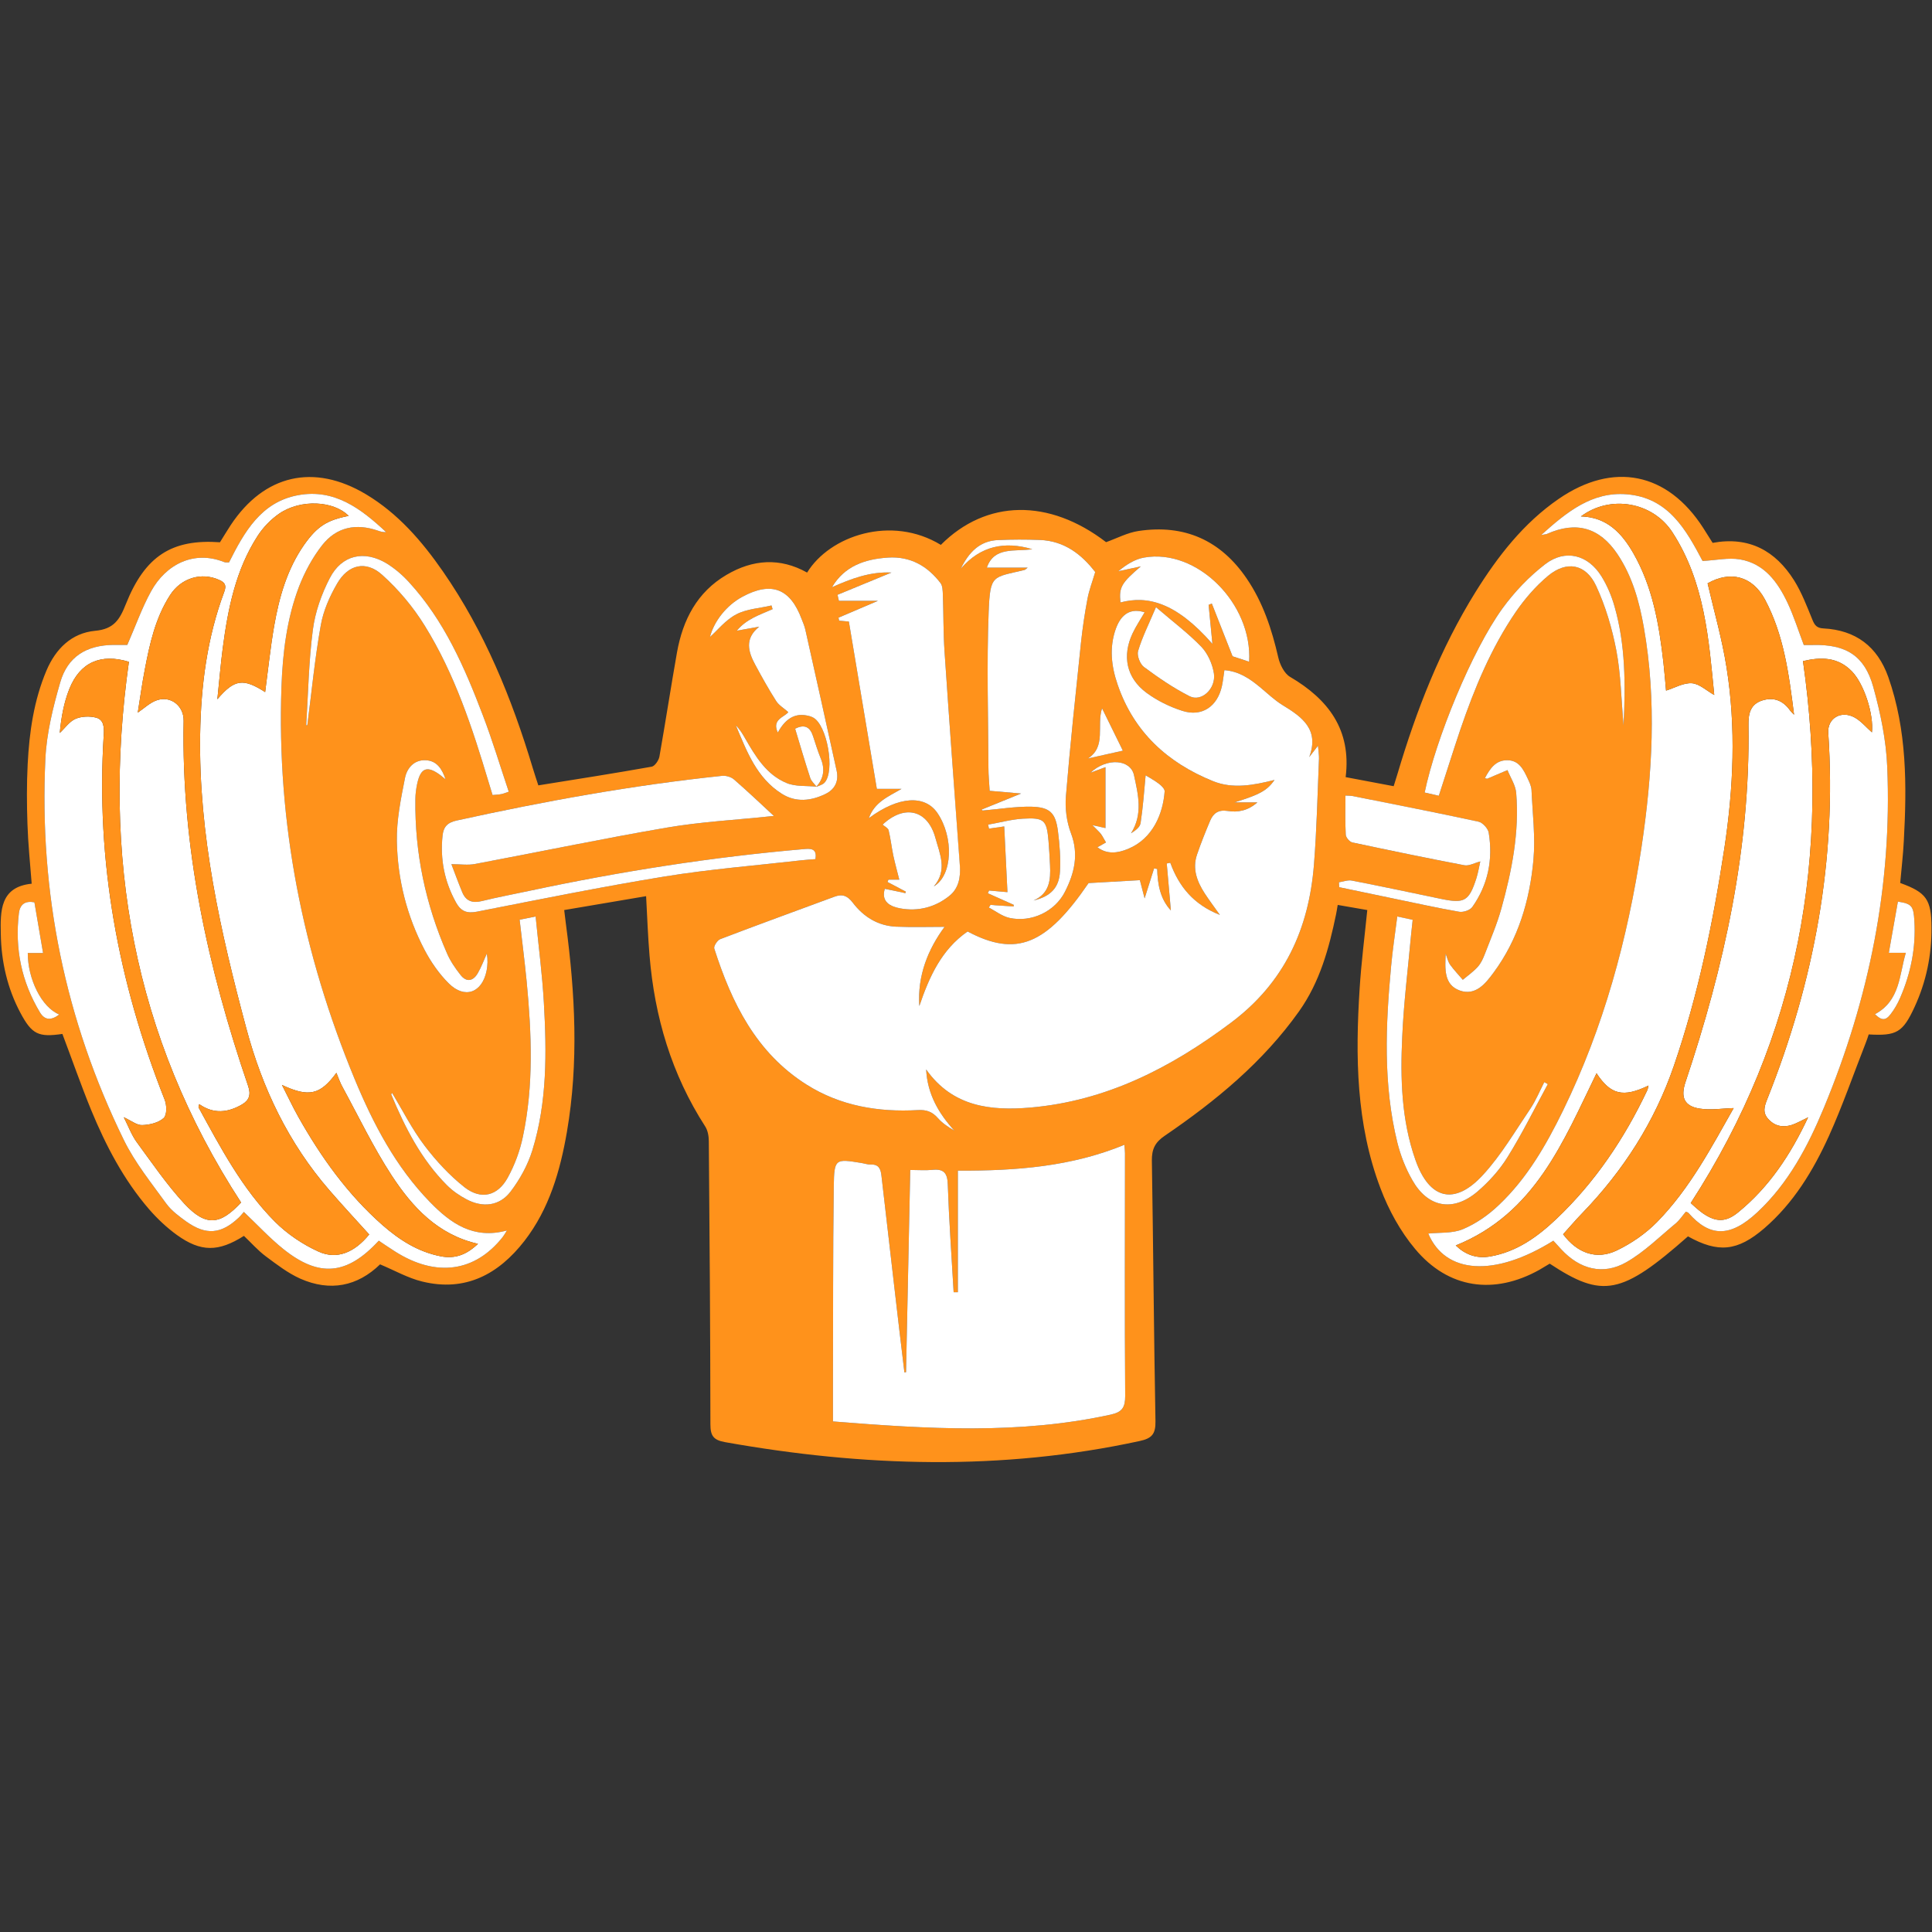<svg xmlns="http://www.w3.org/2000/svg" xmlns:xlink="http://www.w3.org/1999/xlink" width="100" zoomAndPan="magnify" viewBox="0 0 75 75" height="100" preserveAspectRatio="xMidYMid meet" version="1.0"><rect x="0" y="0" width="75" height="75" fill="#333333" stroke="none"/><defs><clipPath id="5351d1bd7b"><path d="M 0 18 L 75 18 L 75 56.906 L 0 56.906 Z M 0 18 " clip-rule="nonzero"/></clipPath></defs><g clip-path="url(#5351d1bd7b)"><path fill="#ff921b" d="M 51.867 35.488 C 51.59 36.824 51.238 38.117 50.43 39.258 C 49.027 41.234 47.191 42.742 45.215 44.09 C 44.84 44.344 44.711 44.609 44.715 45.047 C 44.77 48.422 44.793 51.797 44.855 55.176 C 44.863 55.668 44.715 55.84 44.238 55.941 C 38.875 57.105 33.516 56.941 28.148 55.984 C 27.688 55.902 27.578 55.73 27.578 55.285 C 27.574 51.625 27.547 47.965 27.516 44.301 C 27.516 44.109 27.477 43.883 27.375 43.727 C 26.07 41.703 25.41 39.473 25.215 37.094 C 25.152 36.344 25.125 35.59 25.082 34.789 C 24.012 34.969 22.977 35.145 21.902 35.328 C 21.93 35.539 21.949 35.707 21.969 35.875 C 22.328 38.562 22.469 41.25 22.008 43.938 C 21.746 45.457 21.32 46.93 20.359 48.172 C 19.355 49.465 18.07 50.16 16.395 49.75 C 15.84 49.617 15.324 49.32 14.754 49.082 C 13.875 49.938 12.812 50.148 11.656 49.637 C 11.176 49.422 10.742 49.086 10.312 48.766 C 10.004 48.535 9.746 48.238 9.469 47.977 C 8.477 48.605 7.797 48.609 6.867 47.941 C 6.473 47.656 6.109 47.312 5.793 46.949 C 4.801 45.801 4.109 44.473 3.535 43.082 C 3.137 42.109 2.793 41.117 2.422 40.137 C 1.492 40.273 1.238 40.156 0.789 39.312 C 0.285 38.363 0.051 37.332 0.031 36.266 C 0.012 35.363 0 34.43 1.23 34.305 C 1.168 33.5 1.09 32.746 1.066 31.992 C 1.039 31.219 1.035 30.445 1.074 29.672 C 1.137 28.426 1.312 27.195 1.805 26.027 C 2.164 25.184 2.781 24.574 3.691 24.488 C 4.418 24.422 4.645 24.059 4.883 23.457 C 5.633 21.574 6.68 20.918 8.539 21.051 C 8.676 20.832 8.812 20.605 8.957 20.383 C 10.258 18.422 12.184 17.98 14.207 19.188 C 15.453 19.934 16.379 21.008 17.195 22.184 C 18.812 24.516 19.867 27.105 20.68 29.809 C 20.75 30.043 20.828 30.273 20.898 30.488 C 22.406 30.246 23.855 30.02 25.301 29.762 C 25.422 29.738 25.57 29.52 25.598 29.375 C 25.836 28.027 26.043 26.672 26.281 25.324 C 26.508 24.062 27.059 22.988 28.203 22.316 C 29.223 21.715 30.277 21.637 31.332 22.227 C 32.215 20.793 34.602 19.984 36.523 21.152 C 38.293 19.379 40.727 19.348 42.938 21.047 C 43.371 20.891 43.773 20.676 44.195 20.613 C 45.977 20.344 47.387 20.973 48.398 22.461 C 49.031 23.391 49.371 24.43 49.621 25.516 C 49.684 25.797 49.855 26.145 50.082 26.277 C 51.57 27.152 52.465 28.332 52.238 30.168 C 52.883 30.289 53.484 30.402 54.102 30.52 C 54.16 30.34 54.207 30.191 54.25 30.043 C 54.984 27.57 55.914 25.18 57.281 22.98 C 58.148 21.59 59.141 20.309 60.508 19.367 C 62.625 17.91 64.73 18.336 66.117 20.492 C 66.242 20.688 66.367 20.887 66.484 21.074 C 67.906 20.812 68.926 21.387 69.645 22.527 C 69.941 23 70.145 23.539 70.359 24.062 C 70.445 24.277 70.535 24.383 70.785 24.395 C 72.039 24.461 72.879 25.094 73.301 26.277 C 74.031 28.348 74.023 30.488 73.906 32.641 C 73.879 33.188 73.812 33.734 73.766 34.277 C 74.781 34.645 74.977 34.914 74.98 36.016 C 74.988 37.086 74.773 38.117 74.324 39.09 C 73.867 40.082 73.625 40.219 72.543 40.156 C 72.504 40.27 72.469 40.387 72.422 40.5 C 71.949 41.703 71.527 42.93 70.996 44.105 C 70.387 45.445 69.625 46.703 68.488 47.684 C 67.445 48.578 66.699 48.648 65.527 47.996 C 62.953 50.266 62.211 50.41 60.16 49.055 C 60.023 49.133 59.891 49.219 59.754 49.297 C 58 50.273 56.227 50.031 54.938 48.488 C 54.363 47.805 53.906 46.969 53.59 46.129 C 52.641 43.629 52.613 41.008 52.781 38.379 C 52.844 37.375 52.973 36.375 53.078 35.328 C 52.707 35.266 52.34 35.203 51.93 35.129 C 51.898 35.305 51.887 35.398 51.867 35.488 Z M 31.855 29.426 C 31.742 29.148 31.656 28.863 31.562 28.578 C 31.445 28.219 31.23 28.102 30.867 28.289 C 31.059 28.926 31.246 29.566 31.453 30.199 C 31.492 30.324 31.613 30.426 31.699 30.539 C 31.305 30.496 30.879 30.543 30.531 30.395 C 29.75 30.07 29.324 29.359 28.922 28.656 C 28.82 28.48 28.715 28.305 28.566 28.16 C 28.988 29.16 29.371 30.203 30.359 30.82 C 30.898 31.156 31.48 31.094 32.039 30.824 C 32.41 30.645 32.566 30.328 32.48 29.926 C 32.078 28.094 31.672 26.266 31.262 24.438 C 31.23 24.297 31.172 24.168 31.121 24.035 C 30.676 22.84 29.941 22.562 28.824 23.164 C 28.199 23.5 27.719 24.117 27.559 24.73 C 27.855 24.465 28.172 24.062 28.586 23.848 C 28.988 23.637 29.492 23.613 29.949 23.504 C 29.965 23.555 29.977 23.602 29.992 23.648 C 29.738 23.762 29.48 23.855 29.238 23.984 C 29.008 24.105 28.789 24.258 28.602 24.484 C 28.895 24.434 29.184 24.379 29.473 24.328 C 28.895 24.789 29.043 25.301 29.324 25.816 C 29.578 26.289 29.84 26.758 30.129 27.211 C 30.234 27.379 30.43 27.492 30.602 27.645 C 30.453 27.84 29.949 27.926 30.195 28.438 C 30.48 27.91 30.844 27.691 31.289 27.77 C 31.383 27.785 31.477 27.809 31.559 27.852 C 32.113 28.133 32.43 29.953 32 30.391 C 31.922 30.469 31.789 30.5 31.68 30.551 C 31.988 30.215 32.031 29.844 31.855 29.426 Z M 48.812 31.148 C 48.445 31.473 48.051 31.547 47.648 31.48 C 47.301 31.426 47.102 31.57 46.98 31.855 C 46.797 32.289 46.621 32.727 46.469 33.172 C 46.277 33.73 46.473 34.23 46.773 34.691 C 46.938 34.941 47.117 35.184 47.355 35.516 C 46.332 35.113 45.766 34.414 45.43 33.492 C 45.383 33.5 45.34 33.512 45.293 33.52 C 45.348 34.125 45.398 34.727 45.453 35.344 C 45.039 34.895 44.938 34.332 44.922 33.734 C 44.883 33.727 44.84 33.719 44.801 33.711 C 44.688 34.066 44.578 34.418 44.434 34.875 C 44.355 34.57 44.293 34.336 44.25 34.168 C 43.621 34.203 42.984 34.238 42.258 34.281 C 40.621 36.676 39.461 37.168 37.562 36.16 C 36.547 36.863 36.07 37.926 35.688 39.055 C 35.609 37.867 36.031 36.844 36.668 35.98 C 36.051 35.98 35.418 36 34.785 35.973 C 34.082 35.941 33.52 35.59 33.102 35.039 C 32.895 34.77 32.699 34.695 32.387 34.812 C 30.91 35.359 29.43 35.895 27.961 36.457 C 27.848 36.5 27.699 36.73 27.727 36.82 C 28.402 38.93 29.355 40.871 31.312 42.105 C 32.625 42.934 34.098 43.18 35.625 43.094 C 35.965 43.074 36.188 43.156 36.406 43.402 C 36.578 43.598 36.801 43.746 37.047 43.891 C 36.438 43.219 36.004 42.48 35.953 41.516 C 36.984 42.977 38.477 43.125 39.996 42.996 C 42.934 42.742 45.438 41.461 47.773 39.711 C 49.867 38.148 50.809 36.062 51.008 33.562 C 51.117 32.195 51.145 30.824 51.203 29.453 C 51.207 29.316 51.184 29.18 51.164 28.949 C 51.016 29.141 50.922 29.266 50.824 29.391 C 51.227 28.316 50.547 27.832 49.781 27.367 C 49.461 27.168 49.188 26.902 48.895 26.66 C 48.504 26.34 48.094 26.059 47.531 26.016 C 47.496 26.242 47.477 26.441 47.434 26.637 C 47.258 27.43 46.656 27.84 45.895 27.594 C 45.406 27.438 44.922 27.199 44.512 26.898 C 43.727 26.32 43.551 25.465 43.969 24.582 C 44.102 24.301 44.277 24.043 44.434 23.77 C 43.914 23.602 43.535 23.812 43.32 24.398 C 43.055 25.133 43.141 25.867 43.387 26.578 C 44.016 28.418 45.328 29.613 47.09 30.324 C 47.859 30.637 48.672 30.48 49.477 30.277 C 49.184 30.699 48.879 30.852 47.922 31.148 C 48.195 31.148 48.473 31.148 48.812 31.148 Z M 11 48.488 C 12.391 49.602 13.473 49.5 14.703 48.164 C 14.91 48.301 15.125 48.449 15.348 48.59 C 16.93 49.59 18.441 49.383 19.516 48.02 C 19.562 47.961 19.598 47.895 19.68 47.766 C 18.371 48.125 17.488 47.48 16.695 46.668 C 15.363 45.301 14.492 43.633 13.77 41.895 C 11.754 37.023 10.742 31.953 10.926 26.668 C 10.973 25.34 11.133 24.02 11.609 22.77 C 11.828 22.207 12.129 21.648 12.5 21.172 C 13.059 20.457 13.82 20.305 14.676 20.602 C 14.773 20.637 14.871 20.664 14.988 20.656 C 14.023 19.754 12.988 18.961 11.566 19.223 C 10.137 19.488 9.488 20.645 8.891 21.832 C 8.82 21.828 8.754 21.84 8.703 21.82 C 7.535 21.352 6.445 21.898 5.863 22.957 C 5.508 23.602 5.262 24.305 4.938 25.035 C 4.816 25.035 4.613 25.035 4.414 25.035 C 3.359 25.043 2.625 25.488 2.336 26.496 C 2.059 27.457 1.809 28.461 1.762 29.453 C 1.516 34.641 2.523 39.59 4.809 44.258 C 5.242 45.141 5.879 45.926 6.457 46.727 C 6.656 47 6.949 47.219 7.23 47.418 C 8 47.965 8.586 47.91 9.266 47.27 C 9.348 47.195 9.41 47.105 9.461 47.047 C 10.008 47.562 10.473 48.066 11 48.488 Z M 65.547 47.086 C 66.363 48.016 67.156 48.059 68.23 47.051 C 69.43 45.926 70.184 44.496 70.801 43.008 C 72.559 38.773 73.457 34.363 73.262 29.77 C 73.219 28.727 73 27.672 72.719 26.664 C 72.383 25.449 71.652 25.008 70.387 25.039 C 70.262 25.043 70.137 25.039 70.023 25.039 C 69.812 24.48 69.637 23.922 69.391 23.398 C 69.008 22.59 68.488 21.875 67.543 21.715 C 67.094 21.641 66.613 21.75 66.094 21.777 C 65.465 20.594 64.781 19.316 63.145 19.188 C 61.805 19.082 60.836 19.863 59.828 20.77 C 59.977 20.742 60.016 20.742 60.051 20.727 C 61.195 20.219 62.098 20.477 62.793 21.516 C 63.367 22.375 63.637 23.344 63.812 24.344 C 64.316 27.203 64.148 30.062 63.719 32.914 C 63.184 36.453 62.254 39.883 60.676 43.113 C 60.023 44.449 59.281 45.742 58.191 46.773 C 57.789 47.156 57.305 47.5 56.793 47.715 C 56.387 47.887 55.883 47.84 55.445 47.887 C 56.105 49.449 58.004 49.598 60.301 48.164 C 60.402 48.273 60.504 48.387 60.609 48.5 C 61.32 49.27 62.227 49.516 63.133 49 C 63.832 48.602 64.422 48.012 65.051 47.492 C 65.203 47.363 65.316 47.184 65.445 47.035 C 65.496 47.059 65.531 47.062 65.547 47.086 Z M 43.125 54.914 C 43.566 54.816 43.68 54.633 43.68 54.188 C 43.656 51.047 43.672 47.906 43.672 44.77 C 43.672 44.676 43.66 44.586 43.648 44.441 C 41.598 45.285 39.469 45.453 37.184 45.445 C 37.184 47.035 37.184 48.602 37.184 50.164 C 37.129 50.164 37.074 50.164 37.02 50.164 C 36.941 48.773 36.84 47.379 36.793 45.988 C 36.781 45.535 36.637 45.367 36.191 45.414 C 35.93 45.441 35.664 45.418 35.336 45.418 C 35.281 48.047 35.227 50.656 35.172 53.27 C 35.152 53.273 35.129 53.273 35.109 53.277 C 34.977 52.176 34.844 51.074 34.719 49.977 C 34.551 48.535 34.383 47.094 34.219 45.652 C 34.191 45.391 34.125 45.195 33.805 45.207 C 33.68 45.211 33.555 45.164 33.43 45.145 C 32.426 44.98 32.383 44.98 32.367 46.047 C 32.332 48.664 32.344 51.285 32.336 53.902 C 32.336 54.309 32.336 54.719 32.336 55.18 C 36 55.473 39.57 55.695 43.125 54.914 Z M 38.984 32.082 C 39.027 32.934 39.066 33.762 39.109 34.633 C 38.82 34.605 38.609 34.586 38.395 34.57 C 38.379 34.605 38.363 34.641 38.348 34.676 C 38.684 34.824 39.02 34.977 39.352 35.125 C 39.352 35.148 39.348 35.168 39.348 35.191 C 39.047 35.172 38.746 35.148 38.449 35.129 C 38.43 35.164 38.406 35.199 38.387 35.23 C 38.652 35.371 38.906 35.57 39.188 35.633 C 40.031 35.82 40.953 35.391 41.344 34.613 C 41.707 33.898 41.887 33.164 41.574 32.344 C 41.406 31.902 41.34 31.379 41.379 30.906 C 41.543 28.91 41.758 26.922 41.965 24.934 C 42.027 24.367 42.109 23.805 42.215 23.25 C 42.277 22.914 42.402 22.594 42.516 22.207 C 42 21.535 41.328 20.996 40.363 20.961 C 39.828 20.941 39.289 20.941 38.758 20.965 C 38.027 20.988 37.605 21.449 37.297 22.078 C 38.059 21.191 39 21 40.074 21.32 C 39.398 21.422 38.594 21.207 38.309 22.035 C 38.758 22.035 39.301 22.035 39.895 22.035 C 39.824 22.09 39.801 22.117 39.773 22.125 C 38.531 22.43 38.438 22.273 38.379 23.766 C 38.301 25.781 38.363 27.801 38.371 29.82 C 38.371 30.102 38.402 30.383 38.418 30.699 C 38.828 30.734 39.227 30.77 39.637 30.805 C 39.102 31.023 38.602 31.227 38.102 31.43 C 38.117 31.441 38.133 31.453 38.145 31.465 C 38.773 31.414 39.402 31.305 40.031 31.316 C 40.762 31.332 40.98 31.559 41.07 32.273 C 41.137 32.789 41.176 33.312 41.148 33.828 C 41.117 34.457 40.785 34.801 40.121 34.957 C 40.75 34.684 40.789 34.148 40.762 33.59 C 40.746 33.273 40.73 32.961 40.703 32.645 C 40.633 31.832 40.539 31.734 39.707 31.781 C 39.254 31.809 38.809 31.934 38.359 32.012 C 38.371 32.062 38.379 32.117 38.391 32.168 C 38.57 32.141 38.75 32.117 38.984 32.082 Z M 34.605 22.227 C 33.914 22.512 33.215 22.801 32.512 23.09 C 32.531 23.168 32.551 23.246 32.566 23.324 C 33.047 23.324 33.527 23.324 34.082 23.324 C 33.516 23.566 33.031 23.77 32.551 23.977 C 32.559 24.016 32.566 24.055 32.574 24.094 C 32.699 24.105 32.824 24.117 32.953 24.129 C 33.316 26.285 33.676 28.445 34.039 30.625 C 34.336 30.625 34.602 30.625 34.996 30.625 C 34.445 30.941 33.949 31.148 33.727 31.762 C 34.887 30.902 35.902 30.848 36.391 31.562 C 37.031 32.504 36.984 33.984 36.25 34.41 C 36.793 33.785 36.48 33.141 36.309 32.516 C 36.008 31.434 35.109 31.219 34.262 32.012 C 34.344 32.082 34.473 32.145 34.496 32.23 C 34.574 32.551 34.609 32.879 34.676 33.203 C 34.742 33.508 34.824 33.809 34.91 34.148 C 34.746 34.148 34.617 34.148 34.484 34.148 C 34.477 34.176 34.465 34.207 34.453 34.238 C 34.691 34.363 34.926 34.488 35.164 34.613 C 35.156 34.633 35.152 34.652 35.148 34.672 C 34.883 34.613 34.617 34.559 34.348 34.504 C 34.191 35.02 34.582 35.195 34.941 35.262 C 35.637 35.391 36.301 35.223 36.855 34.777 C 37.215 34.488 37.293 34.062 37.258 33.613 C 37.059 30.848 36.855 28.078 36.668 25.309 C 36.617 24.566 36.629 23.824 36.602 23.082 C 36.594 22.934 36.594 22.746 36.512 22.637 C 36.004 21.969 35.332 21.59 34.477 21.645 C 33.586 21.703 32.789 21.965 32.297 22.797 C 33.043 22.461 33.797 22.184 34.605 22.227 Z M 28.488 30.254 C 28.379 30.16 28.184 30.105 28.039 30.117 C 24.566 30.48 21.137 31.102 17.73 31.852 C 17.367 31.93 17.215 32.102 17.18 32.438 C 17.082 33.359 17.254 34.223 17.703 35.035 C 17.891 35.375 18.121 35.469 18.516 35.391 C 20.945 34.914 23.371 34.422 25.816 34.023 C 27.574 33.738 29.355 33.598 31.125 33.395 C 31.297 33.375 31.469 33.367 31.656 33.352 C 31.711 33.004 31.559 32.93 31.262 32.957 C 27.656 33.266 24.09 33.828 20.551 34.582 C 19.934 34.715 19.312 34.828 18.703 34.98 C 18.332 35.07 18.082 34.977 17.941 34.629 C 17.781 34.242 17.641 33.852 17.523 33.547 C 17.871 33.547 18.168 33.594 18.445 33.539 C 20.922 33.074 23.391 32.555 25.879 32.129 C 27.199 31.902 28.543 31.832 29.879 31.691 C 29.961 31.68 30.047 31.676 30.043 31.676 C 29.543 31.211 29.027 30.723 28.488 30.254 Z M 52.242 32.402 C 52.246 32.508 52.391 32.68 52.496 32.703 C 53.945 33.012 55.395 33.312 56.852 33.59 C 57.031 33.621 57.238 33.5 57.465 33.441 C 57.418 33.645 57.383 33.875 57.312 34.098 C 57.027 34.984 56.848 35.082 55.957 34.898 C 54.797 34.656 53.641 34.41 52.48 34.184 C 52.324 34.152 52.145 34.227 51.977 34.25 C 51.98 34.312 51.984 34.379 51.988 34.441 C 52.664 34.582 53.336 34.723 54.008 34.863 C 54.887 35.043 55.766 35.242 56.648 35.395 C 56.809 35.422 57.07 35.332 57.156 35.207 C 57.766 34.344 57.961 33.367 57.793 32.332 C 57.77 32.168 57.559 31.934 57.398 31.898 C 55.766 31.543 54.125 31.227 52.488 30.898 C 52.43 30.887 52.367 30.891 52.23 30.883 C 52.23 31.398 52.215 31.902 52.242 32.402 Z M 46.918 23.48 C 46.957 23.465 47 23.445 47.043 23.43 C 47.301 24.086 47.559 24.742 47.848 25.477 C 47.984 25.523 48.238 25.605 48.492 25.688 C 48.625 23.43 46.469 21.277 44.41 21.645 C 44.051 21.707 43.715 21.926 43.41 22.176 C 43.703 22.113 43.996 22.051 44.285 21.988 C 43.531 22.633 43.434 22.797 43.496 23.387 C 44.535 23.113 45.645 23.371 47.066 24.996 C 47.016 24.492 46.965 23.984 46.918 23.48 Z M 54.242 35.578 C 54.16 36.23 54.066 36.859 54.004 37.496 C 53.789 39.793 53.688 42.094 54.246 44.359 C 54.371 44.859 54.566 45.355 54.82 45.801 C 55.422 46.875 56.398 47.062 57.344 46.266 C 57.797 45.883 58.211 45.422 58.52 44.922 C 59.09 44.008 59.57 43.035 60.086 42.086 C 60.039 42.059 59.996 42.035 59.949 42.008 C 59.77 42.355 59.621 42.723 59.406 43.043 C 58.816 43.914 58.277 44.84 57.57 45.609 C 56.469 46.812 55.484 46.562 54.945 45.023 C 54.402 43.48 54.359 41.863 54.434 40.258 C 54.492 38.922 54.66 37.59 54.781 36.258 C 54.797 36.086 54.816 35.918 54.84 35.707 C 54.621 35.66 54.469 35.629 54.242 35.578 Z M 20.172 35.703 C 20.266 36.516 20.367 37.309 20.445 38.102 C 20.637 40.117 20.723 42.137 20.297 44.133 C 20.184 44.676 19.98 45.227 19.711 45.715 C 19.324 46.426 18.68 46.59 18.039 46.094 C 17.453 45.633 16.93 45.066 16.48 44.473 C 15.996 43.836 15.633 43.109 15.223 42.43 C 15.215 42.441 15.184 42.473 15.188 42.488 C 15.723 43.773 16.352 45.008 17.348 46.008 C 17.566 46.227 17.836 46.414 18.113 46.559 C 18.742 46.891 19.391 46.82 19.82 46.258 C 20.184 45.781 20.492 45.219 20.668 44.648 C 21.242 42.781 21.223 40.852 21.113 38.926 C 21.051 37.828 20.906 36.734 20.793 35.578 C 20.539 35.629 20.375 35.664 20.172 35.703 Z M 62.676 23.543 C 62.562 23.137 62.391 22.734 62.172 22.379 C 61.652 21.535 60.766 21.301 59.984 21.902 C 59.359 22.383 58.789 22.98 58.324 23.621 C 57.145 25.25 55.738 28.68 55.305 30.766 C 55.48 30.805 55.656 30.844 55.855 30.891 C 56.141 30.02 56.406 29.164 56.691 28.32 C 57.238 26.719 57.883 25.16 58.84 23.758 C 59.191 23.246 59.617 22.754 60.094 22.355 C 60.816 21.754 61.562 21.887 61.961 22.742 C 62.328 23.531 62.582 24.395 62.746 25.25 C 62.922 26.172 62.934 27.129 63.027 28.164 C 63.105 26.559 63.102 25.031 62.676 23.543 Z M 12.453 24.27 C 12.551 23.711 12.797 23.152 13.086 22.656 C 13.512 21.914 14.199 21.746 14.832 22.312 C 15.469 22.883 16.039 23.562 16.488 24.289 C 17.652 26.164 18.336 28.25 18.965 30.352 C 19.016 30.52 19.066 30.684 19.121 30.863 C 19.242 30.852 19.352 30.848 19.457 30.828 C 19.531 30.816 19.602 30.785 19.75 30.734 C 19.414 29.734 19.117 28.742 18.746 27.773 C 18.039 25.914 17.246 24.09 15.875 22.598 C 15.621 22.32 15.324 22.066 15.008 21.871 C 14.137 21.348 13.266 21.539 12.801 22.445 C 12.48 23.066 12.234 23.762 12.145 24.449 C 11.984 25.676 11.965 26.918 11.887 28.156 C 11.902 28.152 11.914 28.152 11.93 28.152 C 12.098 26.855 12.223 25.555 12.453 24.27 Z M 16.52 29.512 C 16.062 29.492 15.797 29.832 15.723 30.195 C 15.562 31.008 15.391 31.84 15.406 32.656 C 15.434 34.137 15.793 35.562 16.484 36.879 C 16.73 37.348 17.043 37.805 17.418 38.172 C 18.039 38.793 18.719 38.543 18.891 37.676 C 18.93 37.465 18.941 37.254 18.898 37.02 C 18.785 37.273 18.688 37.535 18.551 37.773 C 18.371 38.09 18.109 38.145 17.875 37.844 C 17.672 37.586 17.48 37.305 17.352 37.008 C 16.52 35.105 16.098 33.113 16.125 31.035 C 16.125 30.832 16.148 30.625 16.195 30.426 C 16.332 29.793 16.59 29.707 17.113 30.105 C 17.176 30.156 17.234 30.207 17.297 30.254 C 17.168 29.871 16.969 29.527 16.52 29.512 Z M 56.672 38.453 C 57.285 38.668 57.672 38.176 57.988 37.746 C 58.941 36.453 59.383 34.953 59.527 33.387 C 59.609 32.492 59.492 31.574 59.453 30.668 C 59.445 30.516 59.371 30.363 59.305 30.223 C 59.141 29.875 58.969 29.512 58.512 29.512 C 58.055 29.508 57.84 29.844 57.645 30.203 C 57.688 30.215 57.719 30.238 57.734 30.23 C 57.996 30.121 58.258 30.008 58.52 29.895 C 58.637 30.191 58.836 30.48 58.859 30.789 C 58.984 32.316 58.691 33.801 58.285 35.262 C 58.117 35.867 57.867 36.449 57.641 37.035 C 57.574 37.211 57.492 37.391 57.371 37.527 C 57.199 37.719 56.984 37.871 56.785 38.035 C 56.621 37.84 56.441 37.656 56.293 37.449 C 56.207 37.324 56.176 37.168 56.121 37.023 C 56.098 37.59 56.039 38.23 56.672 38.453 Z M 44.18 25.273 C 44.129 25.445 44.254 25.777 44.406 25.891 C 44.969 26.309 45.555 26.711 46.18 27.027 C 46.633 27.262 47.207 26.742 47.125 26.148 C 47.07 25.785 46.891 25.379 46.641 25.113 C 46.133 24.586 45.539 24.141 44.875 23.57 C 44.594 24.234 44.344 24.738 44.18 25.273 Z M 42.914 29.781 C 42.914 30.578 42.914 31.34 42.914 32.145 C 42.781 32.113 42.652 32.086 42.406 32.031 C 42.566 32.195 42.66 32.277 42.734 32.375 C 42.812 32.477 42.867 32.594 42.934 32.703 C 42.828 32.766 42.723 32.824 42.602 32.891 C 42.98 33.176 43.387 33.121 43.793 32.953 C 44.758 32.555 45.148 31.582 45.211 30.723 C 45.219 30.625 45.082 30.496 44.984 30.422 C 44.816 30.293 44.621 30.191 44.473 30.098 C 44.414 30.727 44.371 31.344 44.277 31.953 C 44.254 32.113 44.07 32.246 43.906 32.348 C 44.379 31.602 44.18 30.832 44.023 30.098 C 43.895 29.48 42.984 29.395 42.332 29.996 C 42.59 29.902 42.73 29.848 42.914 29.781 Z M 73.324 36.988 C 73.539 36.988 73.734 36.988 73.984 36.988 C 73.727 37.844 73.766 38.848 72.785 39.371 C 73.035 39.613 73.191 39.633 73.387 39.379 C 73.539 39.184 73.668 38.961 73.766 38.73 C 74.176 37.781 74.379 36.785 74.316 35.746 C 74.281 35.156 74.207 35.086 73.676 35 C 73.559 35.656 73.449 36.289 73.324 36.988 Z M 1.078 36.996 C 1.262 36.996 1.445 36.996 1.672 36.996 C 1.555 36.305 1.445 35.672 1.336 35.027 C 0.973 34.961 0.777 35.105 0.734 35.449 C 0.57 36.824 0.836 38.113 1.551 39.301 C 1.734 39.605 1.98 39.625 2.301 39.383 C 1.613 39.105 1.078 38.004 1.078 36.996 Z M 42.23 29.445 C 42.688 29.344 43.133 29.242 43.59 29.141 C 43.34 28.637 43.07 28.082 42.781 27.496 C 42.562 28.172 42.957 28.984 42.23 29.445 Z M 42.23 29.445 " fill-opacity="1" fill-rule="nonzero"/></g><path fill="#ffffff" d="M 47.922 31.148 C 48.195 31.148 48.473 31.148 48.812 31.148 C 48.445 31.473 48.051 31.547 47.648 31.48 C 47.301 31.426 47.102 31.57 46.98 31.855 C 46.797 32.289 46.621 32.727 46.469 33.172 C 46.277 33.73 46.473 34.23 46.773 34.691 C 46.938 34.941 47.117 35.184 47.355 35.516 C 46.332 35.113 45.766 34.414 45.43 33.492 C 45.383 33.5 45.34 33.512 45.293 33.52 C 45.348 34.125 45.398 34.727 45.453 35.344 C 45.039 34.895 44.938 34.332 44.922 33.734 C 44.883 33.727 44.84 33.719 44.801 33.711 C 44.688 34.066 44.578 34.418 44.434 34.875 C 44.355 34.57 44.293 34.336 44.25 34.168 C 43.621 34.203 42.984 34.238 42.258 34.281 C 40.621 36.676 39.461 37.168 37.562 36.16 C 36.547 36.863 36.07 37.926 35.688 39.055 C 35.609 37.867 36.031 36.844 36.668 35.98 C 36.051 35.98 35.418 36 34.785 35.973 C 34.082 35.941 33.52 35.59 33.102 35.039 C 32.895 34.77 32.699 34.695 32.387 34.812 C 30.91 35.359 29.43 35.895 27.961 36.457 C 27.848 36.5 27.699 36.73 27.727 36.82 C 28.402 38.93 29.355 40.871 31.312 42.105 C 32.625 42.934 34.098 43.18 35.625 43.094 C 35.965 43.074 36.188 43.156 36.406 43.402 C 36.578 43.598 36.801 43.746 37.047 43.891 C 36.438 43.219 36.004 42.48 35.953 41.516 C 36.984 42.977 38.477 43.125 39.996 42.996 C 42.934 42.742 45.438 41.461 47.773 39.711 C 49.867 38.148 50.809 36.062 51.008 33.562 C 51.117 32.195 51.145 30.824 51.203 29.453 C 51.207 29.316 51.184 29.18 51.164 28.949 C 51.016 29.141 50.922 29.266 50.824 29.391 C 51.227 28.316 50.547 27.832 49.781 27.367 C 49.461 27.168 49.188 26.902 48.895 26.66 C 48.504 26.34 48.094 26.059 47.531 26.016 C 47.496 26.242 47.477 26.441 47.434 26.637 C 47.258 27.43 46.656 27.84 45.895 27.594 C 45.406 27.438 44.922 27.199 44.512 26.898 C 43.727 26.32 43.551 25.465 43.969 24.582 C 44.102 24.301 44.277 24.043 44.434 23.77 C 43.914 23.602 43.535 23.812 43.32 24.398 C 43.055 25.133 43.141 25.867 43.387 26.578 C 44.016 28.418 45.328 29.613 47.09 30.324 C 47.859 30.637 48.672 30.48 49.477 30.277 C 49.184 30.699 48.879 30.852 47.922 31.148 Z M 47.922 31.148 " fill-opacity="1" fill-rule="nonzero"/><path fill="#ffffff" d="M 9.266 47.27 C 8.586 47.91 8 47.965 7.23 47.418 C 6.953 47.219 6.656 47 6.457 46.727 C 5.879 45.926 5.242 45.141 4.809 44.258 C 2.523 39.59 1.516 34.641 1.762 29.453 C 1.809 28.461 2.059 27.457 2.336 26.496 C 2.625 25.488 3.359 25.043 4.414 25.035 C 4.613 25.035 4.816 25.035 4.941 25.035 C 5.262 24.305 5.508 23.602 5.863 22.957 C 6.445 21.898 7.535 21.352 8.703 21.82 C 8.754 21.84 8.82 21.828 8.891 21.832 C 9.488 20.645 10.137 19.488 11.57 19.223 C 12.988 18.961 14.023 19.754 14.988 20.656 C 14.871 20.664 14.773 20.637 14.676 20.602 C 13.82 20.305 13.059 20.457 12.5 21.172 C 12.129 21.648 11.828 22.207 11.609 22.77 C 11.133 24.02 10.973 25.34 10.926 26.668 C 10.742 31.953 11.754 37.023 13.77 41.895 C 14.492 43.633 15.363 45.301 16.695 46.668 C 17.488 47.48 18.371 48.125 19.68 47.766 C 19.598 47.895 19.562 47.961 19.516 48.02 C 18.441 49.383 16.93 49.59 15.348 48.59 C 15.125 48.449 14.91 48.301 14.703 48.164 C 13.473 49.5 12.391 49.602 11 48.488 C 10.473 48.066 10.008 47.562 9.465 47.047 C 9.41 47.105 9.348 47.195 9.266 47.27 Z M 6.09 27.184 C 6.633 26.996 7.141 27.41 7.129 27.984 C 7.035 32.871 8.062 37.562 9.633 42.16 C 9.75 42.5 9.668 42.715 9.395 42.875 C 8.852 43.191 8.297 43.258 7.734 42.863 C 7.723 42.914 7.695 42.969 7.711 42.996 C 8.566 44.559 9.402 46.148 10.672 47.426 C 11.148 47.902 11.75 48.309 12.363 48.586 C 13.086 48.914 13.766 48.617 14.332 47.922 C 13.82 47.355 13.297 46.793 12.793 46.211 C 11.199 44.375 10.18 42.238 9.559 39.91 C 8.559 36.172 7.707 32.41 7.77 28.5 C 7.801 26.613 8.039 24.762 8.703 22.98 C 8.797 22.73 8.742 22.613 8.508 22.512 C 7.824 22.203 7.035 22.43 6.602 23.102 C 6.035 23.98 5.812 24.984 5.621 25.992 C 5.512 26.551 5.438 27.109 5.348 27.664 C 5.602 27.492 5.824 27.273 6.09 27.184 Z M 5.309 44.34 C 5.906 45.152 6.477 45.992 7.156 46.727 C 7.992 47.625 8.547 47.559 9.359 46.68 C 5.164 40.234 3.941 33.207 5.004 25.691 C 3.918 25.359 3.105 25.703 2.688 26.754 C 2.477 27.285 2.375 27.863 2.32 28.453 C 2.523 28.266 2.695 28.008 2.93 27.906 C 3.164 27.805 3.48 27.793 3.73 27.859 C 4.031 27.938 4.047 28.234 4.027 28.527 C 3.715 33.43 4.59 38.133 6.391 42.688 C 6.477 42.898 6.484 43.285 6.355 43.402 C 6.152 43.586 5.809 43.668 5.52 43.676 C 5.312 43.684 5.102 43.508 4.805 43.371 C 4.992 43.742 5.113 44.07 5.309 44.34 Z M 15.203 45.629 C 14.492 44.539 13.926 43.355 13.301 42.207 C 13.203 42.035 13.141 41.844 13.059 41.648 C 12.434 42.5 11.992 42.609 10.945 42.117 C 11.184 42.582 11.367 42.977 11.578 43.352 C 12.457 44.914 13.488 46.359 14.844 47.555 C 15.504 48.133 16.227 48.598 17.113 48.77 C 17.676 48.879 18.125 48.699 18.555 48.285 C 16.988 47.93 16.004 46.852 15.203 45.629 Z M 10.293 26.867 C 10.406 26.008 10.496 25.152 10.641 24.309 C 10.836 23.188 11.145 22.094 11.812 21.141 C 12.316 20.43 12.695 20.191 13.535 20.027 C 12.957 19.438 11.676 19.367 10.84 19.938 C 10.512 20.164 10.211 20.477 9.996 20.812 C 9.148 22.129 8.848 23.629 8.648 25.156 C 8.566 25.777 8.516 26.402 8.438 27.145 C 9.105 26.359 9.445 26.324 10.293 26.867 Z M 10.293 26.867 " fill-opacity="1" fill-rule="nonzero"/><path fill="#ffffff" d="M 65.051 47.492 C 64.422 48.012 63.832 48.602 63.133 49 C 62.227 49.516 61.32 49.27 60.609 48.5 C 60.504 48.387 60.402 48.273 60.301 48.164 C 58.004 49.598 56.105 49.449 55.445 47.887 C 55.883 47.84 56.387 47.887 56.793 47.715 C 57.305 47.5 57.789 47.16 58.191 46.773 C 59.281 45.742 60.023 44.449 60.676 43.113 C 62.254 39.883 63.184 36.453 63.719 32.914 C 64.148 30.066 64.316 27.203 63.812 24.344 C 63.637 23.348 63.367 22.375 62.793 21.516 C 62.098 20.477 61.195 20.219 60.051 20.727 C 60.016 20.742 59.977 20.742 59.828 20.77 C 60.836 19.863 61.805 19.082 63.145 19.188 C 64.781 19.316 65.465 20.594 66.094 21.777 C 66.613 21.75 67.094 21.641 67.543 21.715 C 68.488 21.875 69.008 22.59 69.391 23.398 C 69.637 23.922 69.812 24.48 70.023 25.039 C 70.137 25.039 70.262 25.043 70.387 25.039 C 71.652 25.008 72.383 25.449 72.719 26.664 C 73 27.676 73.219 28.727 73.262 29.77 C 73.457 34.363 72.559 38.773 70.801 43.008 C 70.184 44.496 69.43 45.926 68.23 47.051 C 67.156 48.059 66.363 48.016 65.547 47.086 C 65.531 47.066 65.496 47.059 65.445 47.035 C 65.316 47.188 65.203 47.363 65.051 47.492 Z M 67.023 25.902 C 67.398 28.242 67.293 30.59 66.941 32.922 C 66.504 35.793 65.922 38.633 64.977 41.383 C 64.23 43.551 63.023 45.434 61.434 47.082 C 61.172 47.352 60.93 47.637 60.68 47.914 C 61.227 48.645 61.973 48.922 62.762 48.543 C 63.332 48.27 63.887 47.887 64.328 47.438 C 65.609 46.129 66.449 44.516 67.301 43.016 C 66.863 43.027 66.41 43.105 65.977 43.035 C 65.371 42.938 65.238 42.586 65.43 42.008 C 66.938 37.512 67.945 32.93 67.875 28.156 C 67.867 27.691 67.953 27.332 68.422 27.188 C 68.863 27.051 69.227 27.203 69.492 27.582 C 69.516 27.617 69.551 27.645 69.645 27.746 C 69.445 26.148 69.246 24.637 68.512 23.266 C 68.023 22.359 67.168 22.145 66.289 22.645 C 66.547 23.758 66.852 24.816 67.023 25.902 Z M 66.102 47.098 C 66.617 47.453 67 47.453 67.48 47.059 C 68.676 46.082 69.508 44.832 70.191 43.375 C 69.93 43.5 69.746 43.609 69.551 43.672 C 69.207 43.777 68.898 43.719 68.645 43.441 C 68.41 43.184 68.496 42.938 68.609 42.656 C 70.426 38.094 71.305 33.375 70.973 28.453 C 70.934 27.883 71.473 27.559 72.008 27.859 C 72.258 28.004 72.453 28.242 72.668 28.43 C 72.742 27.734 72.371 26.566 71.898 26.07 C 71.348 25.496 70.684 25.5 69.992 25.664 C 71.07 33.199 69.836 40.207 65.633 46.703 C 65.742 46.797 65.91 46.961 66.102 47.098 Z M 61.977 41.664 C 60.688 44.309 59.59 47.109 56.512 48.348 C 56.871 48.695 57.312 48.875 57.863 48.773 C 58.887 48.59 59.688 48.012 60.418 47.32 C 61.922 45.891 63.059 44.199 63.945 42.328 C 63.969 42.277 63.977 42.219 63.996 42.141 C 63.008 42.617 62.527 42.5 61.977 41.664 Z M 64.926 20.668 C 64.164 19.488 62.52 19.191 61.371 20.047 C 62.379 20.074 62.957 20.695 63.402 21.469 C 64.156 22.781 64.406 24.242 64.574 25.723 C 64.617 26.098 64.645 26.473 64.676 26.809 C 65.012 26.703 65.355 26.5 65.68 26.523 C 65.977 26.547 66.258 26.82 66.547 26.98 C 66.336 24.832 66.184 22.609 64.926 20.668 Z M 64.926 20.668 " fill-opacity="1" fill-rule="nonzero"/><path fill="#ffffff" d="M 32.336 55.18 C 36 55.473 39.57 55.695 43.125 54.914 C 43.566 54.816 43.68 54.633 43.68 54.188 C 43.656 51.047 43.672 47.906 43.672 44.77 C 43.672 44.676 43.66 44.586 43.648 44.441 C 41.598 45.285 39.469 45.453 37.184 45.445 C 37.184 47.035 37.184 48.602 37.184 50.164 C 37.129 50.164 37.074 50.164 37.02 50.164 C 36.941 48.773 36.84 47.379 36.793 45.988 C 36.781 45.535 36.637 45.367 36.191 45.414 C 35.93 45.441 35.664 45.418 35.336 45.418 C 35.281 48.047 35.227 50.656 35.172 53.27 C 35.152 53.273 35.129 53.273 35.109 53.277 C 34.977 52.176 34.844 51.074 34.719 49.977 C 34.551 48.535 34.383 47.094 34.219 45.652 C 34.191 45.391 34.125 45.195 33.805 45.207 C 33.68 45.211 33.555 45.164 33.43 45.145 C 32.426 44.98 32.383 44.98 32.367 46.047 C 32.332 48.664 32.344 51.285 32.336 53.902 C 32.336 54.309 32.336 54.719 32.336 55.18 Z M 32.336 55.18 " fill-opacity="1" fill-rule="nonzero"/><path fill="#ffffff" d="M 38.391 32.168 C 38.57 32.141 38.754 32.117 38.984 32.082 C 39.027 32.934 39.066 33.762 39.109 34.633 C 38.82 34.605 38.609 34.586 38.395 34.57 C 38.379 34.605 38.363 34.641 38.348 34.676 C 38.684 34.824 39.02 34.977 39.352 35.125 C 39.352 35.148 39.348 35.168 39.348 35.191 C 39.047 35.172 38.746 35.148 38.449 35.129 C 38.43 35.164 38.406 35.199 38.387 35.23 C 38.652 35.371 38.906 35.57 39.188 35.633 C 40.031 35.82 40.953 35.391 41.344 34.613 C 41.707 33.898 41.887 33.164 41.574 32.344 C 41.406 31.902 41.34 31.379 41.379 30.906 C 41.543 28.91 41.758 26.922 41.965 24.934 C 42.027 24.367 42.109 23.805 42.215 23.25 C 42.277 22.914 42.402 22.594 42.516 22.207 C 42 21.535 41.328 20.996 40.363 20.961 C 39.828 20.941 39.289 20.941 38.758 20.965 C 38.027 20.988 37.605 21.449 37.297 22.078 C 38.059 21.191 39 21 40.074 21.32 C 39.398 21.422 38.594 21.207 38.309 22.035 C 38.758 22.035 39.301 22.035 39.895 22.035 C 39.824 22.09 39.801 22.117 39.773 22.125 C 38.531 22.43 38.438 22.273 38.379 23.766 C 38.301 25.781 38.363 27.801 38.371 29.82 C 38.371 30.102 38.402 30.383 38.418 30.699 C 38.828 30.734 39.227 30.77 39.637 30.805 C 39.102 31.023 38.602 31.227 38.102 31.43 C 38.117 31.441 38.133 31.453 38.145 31.465 C 38.773 31.414 39.402 31.305 40.031 31.316 C 40.762 31.332 40.98 31.559 41.07 32.273 C 41.137 32.789 41.176 33.312 41.148 33.828 C 41.117 34.457 40.785 34.801 40.121 34.957 C 40.75 34.684 40.789 34.148 40.762 33.59 C 40.746 33.273 40.73 32.961 40.703 32.645 C 40.633 31.832 40.539 31.734 39.707 31.781 C 39.254 31.809 38.809 31.934 38.359 32.012 C 38.371 32.062 38.379 32.117 38.391 32.168 Z M 38.391 32.168 " fill-opacity="1" fill-rule="nonzero"/><path fill="#ffffff" d="M 32.297 22.797 C 33.043 22.461 33.797 22.184 34.605 22.227 C 33.914 22.512 33.215 22.801 32.512 23.09 C 32.531 23.168 32.551 23.246 32.566 23.324 C 33.047 23.324 33.527 23.324 34.082 23.324 C 33.516 23.566 33.031 23.77 32.551 23.977 C 32.559 24.016 32.566 24.055 32.574 24.094 C 32.699 24.105 32.824 24.117 32.953 24.129 C 33.316 26.285 33.676 28.445 34.039 30.625 C 34.336 30.625 34.602 30.625 34.996 30.625 C 34.445 30.941 33.949 31.148 33.727 31.762 C 34.887 30.902 35.902 30.848 36.391 31.562 C 37.031 32.504 36.984 33.984 36.25 34.41 C 36.793 33.785 36.48 33.141 36.309 32.516 C 36.008 31.434 35.109 31.219 34.262 32.012 C 34.344 32.082 34.473 32.145 34.496 32.23 C 34.574 32.551 34.609 32.879 34.676 33.203 C 34.742 33.508 34.824 33.809 34.91 34.148 C 34.746 34.148 34.617 34.148 34.488 34.148 C 34.477 34.176 34.465 34.207 34.453 34.238 C 34.691 34.363 34.926 34.488 35.164 34.613 C 35.156 34.633 35.152 34.652 35.148 34.672 C 34.883 34.613 34.617 34.559 34.348 34.504 C 34.191 35.02 34.582 35.195 34.941 35.262 C 35.637 35.391 36.301 35.223 36.855 34.777 C 37.215 34.488 37.293 34.062 37.262 33.613 C 37.059 30.848 36.855 28.078 36.668 25.309 C 36.617 24.566 36.629 23.824 36.602 23.082 C 36.594 22.934 36.594 22.746 36.512 22.637 C 36.004 21.969 35.332 21.59 34.477 21.645 C 33.586 21.703 32.789 21.965 32.297 22.797 Z M 32.297 22.797 " fill-opacity="1" fill-rule="nonzero"/><path fill="#ffffff" d="M 30.043 31.676 C 29.543 31.211 29.027 30.723 28.488 30.254 C 28.379 30.16 28.184 30.105 28.039 30.117 C 24.566 30.48 21.137 31.102 17.73 31.852 C 17.367 31.93 17.215 32.102 17.18 32.438 C 17.082 33.359 17.254 34.223 17.703 35.035 C 17.891 35.375 18.121 35.469 18.516 35.391 C 20.945 34.914 23.371 34.422 25.816 34.023 C 27.574 33.738 29.355 33.598 31.125 33.395 C 31.297 33.375 31.469 33.367 31.656 33.352 C 31.711 33.004 31.559 32.93 31.262 32.957 C 27.656 33.266 24.09 33.828 20.551 34.582 C 19.934 34.715 19.312 34.828 18.703 34.98 C 18.332 35.07 18.082 34.977 17.941 34.629 C 17.781 34.242 17.641 33.852 17.523 33.547 C 17.871 33.547 18.168 33.594 18.445 33.539 C 20.922 33.074 23.391 32.555 25.879 32.129 C 27.199 31.902 28.543 31.832 29.879 31.691 C 29.961 31.68 30.047 31.676 30.043 31.676 Z M 30.043 31.676 " fill-opacity="1" fill-rule="nonzero"/><path fill="#ffffff" d="M 52.23 30.883 C 52.23 31.398 52.215 31.902 52.242 32.402 C 52.246 32.508 52.391 32.68 52.496 32.703 C 53.945 33.012 55.395 33.312 56.852 33.59 C 57.031 33.621 57.238 33.5 57.465 33.441 C 57.418 33.645 57.383 33.875 57.312 34.098 C 57.027 34.984 56.848 35.082 55.957 34.898 C 54.797 34.656 53.641 34.41 52.48 34.184 C 52.324 34.152 52.145 34.227 51.977 34.25 C 51.98 34.312 51.984 34.379 51.988 34.441 C 52.664 34.582 53.336 34.723 54.008 34.863 C 54.887 35.043 55.766 35.242 56.648 35.395 C 56.809 35.422 57.07 35.332 57.156 35.207 C 57.766 34.344 57.961 33.367 57.793 32.332 C 57.77 32.168 57.559 31.934 57.398 31.898 C 55.766 31.543 54.125 31.227 52.488 30.898 C 52.43 30.887 52.367 30.891 52.23 30.883 Z M 52.23 30.883 " fill-opacity="1" fill-rule="nonzero"/><path fill="#ffffff" d="M 31.699 30.539 C 31.305 30.496 30.879 30.543 30.531 30.395 C 29.75 30.07 29.324 29.359 28.922 28.656 C 28.82 28.48 28.715 28.305 28.566 28.16 C 28.988 29.16 29.371 30.203 30.359 30.82 C 30.898 31.156 31.48 31.094 32.039 30.824 C 32.41 30.645 32.566 30.328 32.48 29.926 C 32.078 28.094 31.672 26.266 31.262 24.438 C 31.23 24.297 31.172 24.168 31.121 24.035 C 30.676 22.84 29.941 22.562 28.824 23.164 C 28.199 23.5 27.719 24.117 27.559 24.73 C 27.855 24.465 28.172 24.062 28.586 23.848 C 28.988 23.637 29.492 23.613 29.949 23.504 C 29.965 23.555 29.977 23.602 29.992 23.648 C 29.738 23.762 29.48 23.855 29.238 23.984 C 29.008 24.105 28.789 24.258 28.602 24.484 C 28.895 24.434 29.184 24.379 29.473 24.328 C 28.895 24.789 29.043 25.301 29.324 25.816 C 29.578 26.289 29.84 26.758 30.129 27.211 C 30.234 27.379 30.43 27.492 30.602 27.645 C 30.453 27.84 29.949 27.926 30.195 28.438 C 30.48 27.91 30.844 27.691 31.289 27.77 C 31.383 27.785 31.477 27.809 31.559 27.852 C 32.113 28.133 32.43 29.953 32 30.391 C 31.922 30.469 31.789 30.5 31.68 30.551 Z M 31.699 30.539 " fill-opacity="1" fill-rule="nonzero"/><path fill="#ffffff" d="M 47.066 24.996 C 47.016 24.492 46.965 23.984 46.918 23.48 C 46.957 23.465 47 23.445 47.043 23.43 C 47.301 24.086 47.559 24.742 47.848 25.477 C 47.984 25.523 48.238 25.605 48.492 25.688 C 48.625 23.43 46.469 21.277 44.41 21.645 C 44.051 21.707 43.715 21.926 43.41 22.176 C 43.703 22.113 43.996 22.051 44.285 21.988 C 43.531 22.633 43.434 22.797 43.496 23.387 C 44.535 23.113 45.645 23.371 47.066 24.996 Z M 47.066 24.996 " fill-opacity="1" fill-rule="nonzero"/><path fill="#ffffff" d="M 54.84 35.707 C 54.621 35.66 54.469 35.629 54.242 35.578 C 54.16 36.23 54.062 36.859 54.004 37.496 C 53.789 39.793 53.688 42.094 54.246 44.359 C 54.371 44.859 54.566 45.355 54.82 45.801 C 55.422 46.875 56.398 47.062 57.344 46.266 C 57.793 45.883 58.211 45.422 58.52 44.922 C 59.09 44.008 59.57 43.035 60.086 42.086 C 60.039 42.059 59.992 42.035 59.949 42.008 C 59.77 42.355 59.621 42.723 59.406 43.043 C 58.816 43.914 58.277 44.84 57.57 45.609 C 56.469 46.812 55.484 46.566 54.945 45.023 C 54.402 43.48 54.359 41.863 54.434 40.258 C 54.492 38.922 54.66 37.59 54.781 36.258 C 54.797 36.086 54.816 35.918 54.84 35.707 Z M 54.84 35.707 " fill-opacity="1" fill-rule="nonzero"/><path fill="#ffffff" d="M 20.793 35.578 C 20.539 35.629 20.371 35.664 20.172 35.703 C 20.266 36.516 20.367 37.309 20.445 38.102 C 20.637 40.117 20.723 42.137 20.297 44.133 C 20.184 44.676 19.98 45.227 19.711 45.715 C 19.324 46.426 18.68 46.59 18.039 46.094 C 17.453 45.633 16.93 45.066 16.48 44.473 C 15.996 43.836 15.633 43.109 15.223 42.43 C 15.215 42.441 15.184 42.473 15.188 42.488 C 15.723 43.773 16.352 45.008 17.348 46.008 C 17.566 46.227 17.836 46.414 18.113 46.559 C 18.742 46.891 19.391 46.82 19.82 46.258 C 20.184 45.781 20.492 45.219 20.668 44.648 C 21.242 42.781 21.223 40.852 21.113 38.926 C 21.051 37.828 20.906 36.734 20.793 35.578 Z M 20.793 35.578 " fill-opacity="1" fill-rule="nonzero"/><path fill="#ffffff" d="M 63.027 28.164 C 63.105 26.559 63.102 25.031 62.676 23.543 C 62.562 23.137 62.391 22.734 62.172 22.379 C 61.652 21.535 60.766 21.301 59.984 21.902 C 59.359 22.383 58.789 22.98 58.324 23.621 C 57.145 25.25 55.738 28.68 55.305 30.766 C 55.48 30.805 55.656 30.844 55.855 30.891 C 56.141 30.02 56.406 29.164 56.691 28.32 C 57.238 26.719 57.883 25.16 58.84 23.758 C 59.191 23.246 59.617 22.754 60.094 22.355 C 60.816 21.754 61.562 21.887 61.961 22.742 C 62.328 23.531 62.582 24.395 62.746 25.25 C 62.922 26.172 62.934 27.125 63.027 28.164 Z M 63.027 28.164 " fill-opacity="1" fill-rule="nonzero"/><path fill="#ffffff" d="M 11.93 28.152 C 12.098 26.855 12.223 25.555 12.453 24.27 C 12.551 23.711 12.797 23.152 13.086 22.656 C 13.512 21.914 14.199 21.746 14.832 22.312 C 15.469 22.883 16.039 23.562 16.488 24.289 C 17.652 26.164 18.336 28.25 18.965 30.352 C 19.016 30.52 19.066 30.684 19.121 30.863 C 19.242 30.852 19.352 30.848 19.457 30.828 C 19.531 30.816 19.602 30.785 19.75 30.734 C 19.414 29.734 19.117 28.742 18.746 27.773 C 18.039 25.914 17.246 24.09 15.875 22.598 C 15.621 22.32 15.324 22.066 15.008 21.871 C 14.137 21.348 13.266 21.539 12.801 22.445 C 12.48 23.066 12.234 23.762 12.145 24.449 C 11.984 25.676 11.965 26.918 11.887 28.156 C 11.902 28.152 11.914 28.152 11.93 28.152 Z M 11.93 28.152 " fill-opacity="1" fill-rule="nonzero"/><path fill="#ffffff" d="M 17.297 30.254 C 17.168 29.871 16.969 29.527 16.52 29.512 C 16.062 29.492 15.797 29.832 15.723 30.195 C 15.562 31.008 15.391 31.84 15.406 32.656 C 15.434 34.137 15.793 35.562 16.484 36.879 C 16.73 37.348 17.047 37.805 17.418 38.172 C 18.039 38.793 18.719 38.543 18.891 37.676 C 18.93 37.465 18.941 37.254 18.898 37.02 C 18.785 37.273 18.688 37.535 18.551 37.773 C 18.371 38.09 18.109 38.145 17.875 37.844 C 17.672 37.586 17.48 37.305 17.352 37.008 C 16.52 35.105 16.098 33.113 16.125 31.035 C 16.125 30.832 16.152 30.625 16.195 30.426 C 16.332 29.793 16.59 29.707 17.113 30.105 C 17.176 30.156 17.234 30.207 17.297 30.254 Z M 17.297 30.254 " fill-opacity="1" fill-rule="nonzero"/><path fill="#ffffff" d="M 56.121 37.023 C 56.098 37.59 56.039 38.23 56.672 38.453 C 57.285 38.668 57.672 38.176 57.988 37.746 C 58.941 36.453 59.383 34.953 59.527 33.387 C 59.609 32.492 59.492 31.574 59.453 30.668 C 59.445 30.516 59.371 30.363 59.305 30.223 C 59.141 29.875 58.969 29.512 58.512 29.512 C 58.055 29.508 57.84 29.844 57.645 30.203 C 57.688 30.215 57.719 30.238 57.734 30.23 C 57.996 30.121 58.258 30.008 58.52 29.895 C 58.637 30.191 58.836 30.48 58.859 30.789 C 58.984 32.316 58.691 33.801 58.285 35.262 C 58.117 35.867 57.867 36.449 57.641 37.035 C 57.574 37.211 57.492 37.391 57.371 37.527 C 57.199 37.719 56.984 37.871 56.785 38.035 C 56.621 37.84 56.441 37.656 56.293 37.449 C 56.207 37.324 56.176 37.168 56.121 37.023 Z M 56.121 37.023 " fill-opacity="1" fill-rule="nonzero"/><path fill="#ffffff" d="M 44.875 23.57 C 44.594 24.234 44.34 24.738 44.18 25.273 C 44.129 25.445 44.254 25.777 44.406 25.891 C 44.969 26.309 45.555 26.711 46.18 27.027 C 46.633 27.262 47.207 26.742 47.125 26.148 C 47.07 25.785 46.891 25.379 46.641 25.113 C 46.133 24.586 45.539 24.141 44.875 23.57 Z M 44.875 23.57 " fill-opacity="1" fill-rule="nonzero"/><path fill="#ffffff" d="M 42.332 29.996 C 42.59 29.902 42.73 29.848 42.914 29.781 C 42.914 30.578 42.914 31.34 42.914 32.145 C 42.781 32.113 42.652 32.086 42.406 32.031 C 42.566 32.195 42.66 32.277 42.738 32.375 C 42.812 32.477 42.867 32.594 42.934 32.703 C 42.828 32.766 42.723 32.824 42.602 32.891 C 42.98 33.176 43.387 33.121 43.793 32.953 C 44.758 32.555 45.148 31.582 45.211 30.723 C 45.219 30.625 45.082 30.496 44.984 30.422 C 44.816 30.293 44.621 30.191 44.473 30.098 C 44.414 30.727 44.371 31.344 44.277 31.953 C 44.254 32.113 44.07 32.246 43.906 32.348 C 44.379 31.602 44.18 30.832 44.023 30.098 C 43.895 29.48 42.984 29.395 42.332 29.996 Z M 42.332 29.996 " fill-opacity="1" fill-rule="nonzero"/><path fill="#ffffff" d="M 73.676 35 C 73.559 35.656 73.449 36.289 73.324 36.988 C 73.539 36.988 73.734 36.988 73.984 36.988 C 73.727 37.844 73.766 38.848 72.785 39.371 C 73.035 39.613 73.191 39.633 73.387 39.379 C 73.539 39.184 73.668 38.961 73.766 38.73 C 74.176 37.781 74.379 36.785 74.316 35.746 C 74.281 35.156 74.207 35.086 73.676 35 Z M 73.676 35 " fill-opacity="1" fill-rule="nonzero"/><path fill="#ffffff" d="M 2.301 39.383 C 1.613 39.105 1.078 38.004 1.078 36.996 C 1.262 36.996 1.445 36.996 1.672 36.996 C 1.555 36.305 1.445 35.672 1.336 35.027 C 0.973 34.961 0.777 35.105 0.734 35.449 C 0.57 36.824 0.836 38.113 1.551 39.301 C 1.734 39.605 1.98 39.625 2.301 39.383 Z M 2.301 39.383 " fill-opacity="1" fill-rule="nonzero"/><path fill="#ffffff" d="M 31.68 30.551 C 31.988 30.215 32.031 29.844 31.855 29.426 C 31.742 29.148 31.656 28.863 31.562 28.578 C 31.445 28.219 31.23 28.102 30.867 28.289 C 31.059 28.926 31.246 29.566 31.453 30.199 C 31.492 30.324 31.613 30.426 31.699 30.539 C 31.699 30.539 31.68 30.551 31.68 30.551 Z M 31.68 30.551 " fill-opacity="1" fill-rule="nonzero"/><path fill="#ffffff" d="M 42.781 27.496 C 42.562 28.172 42.957 28.984 42.23 29.445 C 42.688 29.344 43.133 29.242 43.59 29.141 C 43.34 28.637 43.07 28.082 42.781 27.496 Z M 42.781 27.496 " fill-opacity="1" fill-rule="nonzero"/><path fill="#ff921b" d="M 5.348 27.664 C 5.602 27.492 5.824 27.273 6.09 27.184 C 6.633 26.996 7.141 27.41 7.129 27.984 C 7.035 32.871 8.062 37.562 9.633 42.16 C 9.75 42.5 9.668 42.715 9.395 42.875 C 8.852 43.191 8.297 43.258 7.734 42.863 C 7.723 42.914 7.695 42.969 7.711 42.996 C 8.566 44.559 9.402 46.148 10.672 47.426 C 11.148 47.902 11.75 48.309 12.363 48.586 C 13.086 48.914 13.766 48.617 14.332 47.922 C 13.82 47.355 13.297 46.793 12.793 46.211 C 11.199 44.375 10.18 42.238 9.559 39.91 C 8.559 36.172 7.707 32.41 7.77 28.5 C 7.801 26.613 8.039 24.762 8.703 22.98 C 8.797 22.73 8.742 22.613 8.508 22.512 C 7.824 22.203 7.035 22.43 6.602 23.102 C 6.035 23.98 5.812 24.984 5.621 25.992 C 5.512 26.547 5.438 27.109 5.348 27.664 Z M 5.348 27.664 " fill-opacity="1" fill-rule="nonzero"/><path fill="#ff921b" d="M 4.805 43.371 C 4.992 43.742 5.113 44.07 5.309 44.34 C 5.906 45.152 6.477 45.992 7.156 46.727 C 7.992 47.625 8.547 47.559 9.359 46.68 C 5.164 40.234 3.941 33.207 5.004 25.691 C 3.918 25.359 3.105 25.703 2.688 26.754 C 2.477 27.285 2.375 27.863 2.32 28.453 C 2.523 28.266 2.695 28.008 2.93 27.906 C 3.164 27.805 3.48 27.793 3.73 27.859 C 4.031 27.938 4.047 28.234 4.027 28.527 C 3.715 33.43 4.59 38.133 6.391 42.688 C 6.477 42.898 6.484 43.285 6.355 43.402 C 6.152 43.586 5.809 43.668 5.52 43.676 C 5.312 43.688 5.102 43.508 4.805 43.371 Z M 4.805 43.371 " fill-opacity="1" fill-rule="nonzero"/><path fill="#ff921b" d="M 18.555 48.285 C 16.988 47.93 16.004 46.852 15.203 45.629 C 14.492 44.539 13.926 43.355 13.301 42.207 C 13.203 42.035 13.141 41.844 13.059 41.648 C 12.434 42.5 11.992 42.609 10.945 42.117 C 11.184 42.582 11.367 42.977 11.578 43.352 C 12.457 44.914 13.488 46.359 14.844 47.555 C 15.504 48.133 16.227 48.598 17.113 48.77 C 17.676 48.879 18.125 48.699 18.555 48.285 Z M 18.555 48.285 " fill-opacity="1" fill-rule="nonzero"/><path fill="#ff921b" d="M 8.438 27.145 C 9.105 26.359 9.445 26.324 10.293 26.867 C 10.406 26.008 10.496 25.152 10.641 24.309 C 10.836 23.188 11.145 22.094 11.812 21.141 C 12.316 20.43 12.695 20.191 13.535 20.027 C 12.957 19.438 11.676 19.367 10.84 19.938 C 10.512 20.164 10.211 20.477 9.996 20.812 C 9.148 22.129 8.848 23.629 8.648 25.156 C 8.566 25.777 8.516 26.402 8.438 27.145 Z M 8.438 27.145 " fill-opacity="1" fill-rule="nonzero"/><path fill="#ff921b" d="M 66.289 22.645 C 66.547 23.758 66.852 24.816 67.023 25.902 C 67.398 28.242 67.293 30.59 66.941 32.922 C 66.504 35.793 65.922 38.633 64.977 41.383 C 64.23 43.551 63.023 45.434 61.434 47.082 C 61.172 47.352 60.93 47.637 60.68 47.914 C 61.227 48.645 61.973 48.922 62.762 48.543 C 63.332 48.27 63.887 47.887 64.328 47.438 C 65.609 46.129 66.449 44.516 67.301 43.016 C 66.863 43.027 66.41 43.105 65.977 43.035 C 65.371 42.938 65.238 42.586 65.43 42.008 C 66.938 37.512 67.945 32.93 67.875 28.156 C 67.867 27.691 67.953 27.332 68.422 27.188 C 68.863 27.051 69.227 27.203 69.492 27.582 C 69.516 27.617 69.551 27.645 69.645 27.746 C 69.445 26.148 69.246 24.637 68.512 23.266 C 68.023 22.359 67.168 22.145 66.289 22.645 Z M 66.289 22.645 " fill-opacity="1" fill-rule="nonzero"/><path fill="#ff921b" d="M 65.633 46.703 C 65.742 46.797 65.91 46.961 66.102 47.098 C 66.617 47.453 67 47.453 67.48 47.059 C 68.676 46.082 69.508 44.832 70.191 43.375 C 69.93 43.5 69.746 43.609 69.551 43.672 C 69.207 43.777 68.898 43.719 68.645 43.441 C 68.41 43.184 68.496 42.938 68.609 42.656 C 70.426 38.094 71.305 33.375 70.973 28.453 C 70.934 27.883 71.473 27.559 72.008 27.859 C 72.258 28.004 72.453 28.242 72.668 28.43 C 72.742 27.734 72.371 26.566 71.898 26.07 C 71.348 25.496 70.684 25.5 69.992 25.664 C 71.07 33.199 69.836 40.207 65.633 46.703 Z M 65.633 46.703 " fill-opacity="1" fill-rule="nonzero"/><path fill="#ff921b" d="M 63.996 42.141 C 63.008 42.617 62.527 42.5 61.977 41.664 C 60.688 44.309 59.59 47.109 56.512 48.348 C 56.871 48.695 57.312 48.875 57.863 48.773 C 58.887 48.59 59.688 48.012 60.418 47.32 C 61.922 45.891 63.059 44.199 63.945 42.328 C 63.969 42.277 63.977 42.219 63.996 42.141 Z M 63.996 42.141 " fill-opacity="1" fill-rule="nonzero"/><path fill="#ff921b" d="M 66.547 26.98 C 66.336 24.832 66.184 22.609 64.926 20.668 C 64.164 19.488 62.52 19.191 61.371 20.047 C 62.379 20.074 62.957 20.695 63.402 21.469 C 64.156 22.781 64.406 24.242 64.574 25.723 C 64.617 26.098 64.645 26.473 64.676 26.809 C 65.012 26.703 65.355 26.5 65.68 26.523 C 65.977 26.547 66.258 26.82 66.547 26.98 Z M 66.547 26.98 " fill-opacity="1" fill-rule="nonzero"/></svg>
